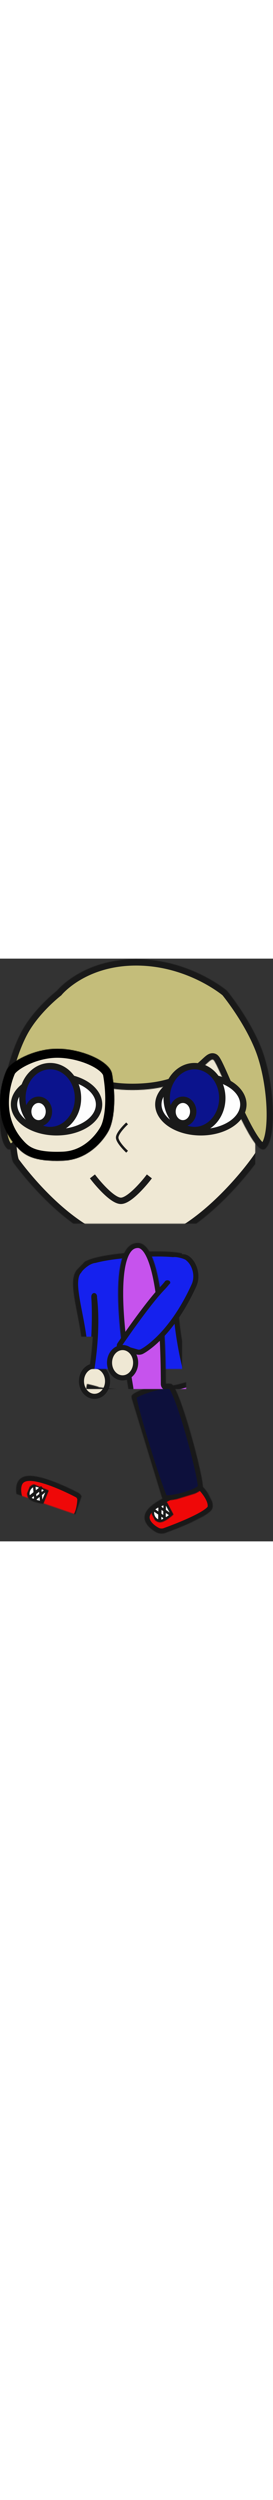 
<svg width="100px" height="914px" viewBox="-6921 -1708 429 914" version="1.1" xmlns="http://www.w3.org/2000/svg" xmlns:xlink="http://www.w3.org/1999/xlink">
    <rect x="-6921" y="-1708" width="429" height="914" fill="#333333" stroke="none"/>
    <!-- Generator: Sketch 42 (36781) - http://www.bohemiancoding.com/sketch -->
    <desc>Created with Sketch.</desc>
    <defs>
        <path d="M12.009,5.532 C35.067,-5.495 96.334,4.403 96.334,4.403 C100.701,5.026 105.151,9.004 106.128,13.3 C106.128,13.3 113.867,38.635 104.241,49.638 C94.614,60.642 19.94,50.61 19.94,50.61 C15.56,50.073 10.097,46.619 7.944,42.763 C7.944,42.763 -11.049,16.558 12.009,5.532 Z" id="path-1"></path>
        <mask id="mask-2" maskContentUnits="userSpaceOnUse" maskUnits="objectBoundingBox" x="0" y="0" width="108.487" height="54.474" fill="white">
            <use xlink:href="#path-1"></use>
        </mask>
        <path d="M4.624,3.953 C10.22,-2.558 21.413,-2.558 27.009,3.953 C32.606,10.465 27.009,30 27.009,30 L4.624,30 C4.624,30 -0.972,10.465 4.624,3.953 Z" id="path-3"></path>
        <mask id="mask-4" maskContentUnits="userSpaceOnUse" maskUnits="objectBoundingBox" x="0" y="0" width="27.36" height="30.93" fill="white">
            <use xlink:href="#path-3"></use>
        </mask>
        <path d="M9.29,5.895 C21.188,-0.936 69.477,-0.926 74.293,5.895 C79.109,12.715 78.553,169.501 74.293,176.082 C70.033,182.663 15.244,185.973 9.29,176.082 C3.336,166.191 -2.608,12.726 9.29,5.895 Z" id="path-5"></path>
        <mask id="mask-6" maskContentUnits="userSpaceOnUse" maskUnits="objectBoundingBox" x="0" y="0" width="75.281" height="181.545" fill="white">
            <use xlink:href="#path-5"></use>
        </mask>
        <path d="M17.467,22.121 C40.525,11.095 101.793,20.992 101.793,20.992 C106.159,21.616 110.609,25.594 111.587,29.89 C111.587,29.89 119.326,55.225 109.699,66.228 C100.072,77.231 25.398,67.199 25.398,67.199 C21.018,66.663 15.555,63.209 13.402,59.352 C13.402,59.352 -5.591,33.148 17.467,22.121 Z" id="path-7"></path>
        <mask id="mask-8" maskContentUnits="userSpaceOnUse" maskUnits="objectBoundingBox" x="0" y="0" width="108.487" height="54.474" fill="white">
            <use xlink:href="#path-7"></use>
        </mask>
        <path d="M4.624,3.953 C10.22,-2.558 21.413,-2.558 27.009,3.953 C32.606,10.465 27.009,30 27.009,30 L4.624,30 C4.624,30 -0.972,10.465 4.624,3.953 Z" id="path-9"></path>
        <mask id="mask-10" maskContentUnits="userSpaceOnUse" maskUnits="objectBoundingBox" x="0" y="0" width="27.36" height="30.93" fill="white">
            <use xlink:href="#path-9"></use>
        </mask>
        <path d="M94.457,18.724 C106.355,11.893 154.645,11.904 159.461,18.724 C164.277,25.545 163.721,182.33 159.461,188.911 C155.201,195.493 100.411,198.802 94.457,188.911 C88.504,179.021 82.559,25.555 94.457,18.724 Z" id="path-11"></path>
        <mask id="mask-12" maskContentUnits="userSpaceOnUse" maskUnits="objectBoundingBox" x="0" y="0" width="75.281" height="181.545" fill="white">
            <use xlink:href="#path-11"></use>
        </mask>
        <path d="M17.156,58.905 C7.303,38.559 206.275,26.117 180.42,51.041 C147.558,82.72 178.89,225.563 188.564,243.825 C198.237,262.086 16.115,264.237 21.124,246.766 C27.335,225.1 45.284,116.989 17.156,58.905 Z" id="path-13"></path>
        <mask id="mask-14" maskContentUnits="userSpaceOnUse" maskUnits="objectBoundingBox" x="0" y="0" width="172.135" height="221.583" fill="white">
            <use xlink:href="#path-13"></use>
        </mask>
        <path d="M40.957,249.975 C37.023,249.768 87.326,255.987 87.663,252.818 C88,249.648 42.732,24.262 102.517,23.84 C136.747,23.598 146.477,137.997 146.719,245.245 C146.738,253.63 184.904,239.723 186.811,240.17 C188.718,240.617 196.651,259.774 193.548,263.405 C190.446,267.036 175.409,276.895 103.758,276.895 C32.106,276.895 12.825,269.301 16.12,269.719 C19.415,270.136 21.311,250.376 22.721,245.168 C22.874,244.601 44.285,250.151 40.957,249.975 Z" id="path-15"></path>
        <mask id="mask-16" maskContentUnits="userSpaceOnUse" maskUnits="objectBoundingBox" x="0" y="0" width="178.489" height="253.055" fill="white">
            <use xlink:href="#path-15"></use>
        </mask>
        <path d="M91.484,22.791 C90.252,24.207 90.742,21.973 93.286,21.53 C95.83,21.087 122.958,4.134 130.652,13.117 C138.346,22.1 123.818,49.725 122.912,52.996 C122.007,56.268 124.157,53.787 124.157,53.787 C124.157,53.787 82.213,83.531 76.437,78.198 C70.662,72.865 92.717,21.375 91.484,22.791 Z" id="path-17"></path>
        <mask id="mask-18" maskContentUnits="userSpaceOnUse" maskUnits="objectBoundingBox" x="0" y="0" width="57.42" height="68.342" fill="white">
            <use xlink:href="#path-17"></use>
        </mask>
        <path d="M6.301,66.652 C9.052,63.77 12.264,60.262 14.076,58.564 C24.338,48.951 20.601,52.54 23.301,55.652 C49.471,85.81 33.015,211.993 35.301,220.652 C36.755,226.158 16.12,221.837 16.301,218.652 C19.966,154.447 -11.656,89.884 6.301,66.652 Z" id="path-19"></path>
        <mask id="mask-20" maskContentUnits="userSpaceOnUse" maskUnits="objectBoundingBox" x="0" y="0" width="37.587" height="170.959" fill="white">
            <use xlink:href="#path-19"></use>
        </mask>
        <path d="M21.297,169.445 C24.036,167.046 33.229,126.571 76.464,89.93 C112.786,59.147 180.029,38.265 219.898,37.744 C264.728,37.159 333.853,64.331 368.547,99.074 C401.435,132.009 401.006,165.282 404.019,169.445 C415.735,185.631 417.359,289.315 411.83,306.13 C409.132,314.332 310.56,450.249 217.204,453.313 C119.181,456.53 26.107,326.549 21.297,320.518 C11.905,308.742 10.61,178.801 21.297,169.445 Z" id="path-21"></path>
        <mask id="mask-22" maskContentUnits="userSpaceOnUse" maskUnits="objectBoundingBox" x="0" y="0" width="401.123" height="415.637" fill="white">
            <use xlink:href="#path-21"></use>
        </mask>
        <path d="M89.319,50.378 C89.319,50.378 129.064,0.875 213.964,0.875 C298.865,0.875 356.764,50.378 356.764,50.378 C356.764,50.378 391.396,92.172 410.379,139.621 C431.316,191.953 436.001,280.283 417.196,297.889 C397.437,316.389 343.444,163.76 335.159,158.69 C326.796,153.574 307.109,206.164 208.082,206.164 C109.055,206.164 110.369,151.21 99.12,164.851 C87.378,179.091 33.252,320.347 10.885,297.889 C-12.133,274.777 4.053,169.574 34.258,113.687 C53.605,77.889 89.319,50.378 89.319,50.378 Z" id="path-23"></path>
        <mask id="mask-24" maskContentUnits="userSpaceOnUse" maskUnits="objectBoundingBox" x="0" y="0" width="429" height="299.428" fill="white">
            <use xlink:href="#path-23"></use>
        </mask>
        <path d="M10.711,33.104 C16.296,21.003 52.545,3.12307181e-15 90.036,0 C127.528,0 172.453,19.154 175.943,39.47 C182.443,77.295 179.333,111.937 170.481,128.595 C167.15,134.864 144.522,173.467 99.052,175.274 C51.071,177.18 37.255,165.629 25.732,152.786 C-17.02,105.138 5.125,45.204 10.711,33.104 Z" id="path-25"></path>
        <mask id="mask-26" maskContentUnits="userSpaceOnUse" maskUnits="objectBoundingBox" x="0" y="0" width="179.408" height="175.481" fill="white">
            <use xlink:href="#path-25"></use>
        </mask>
        <path d="M144.749,50.929 C144.749,50.929 174.624,40.743 205.16,40.743 C235.697,40.743 266.284,50.929 266.284,50.929 L266.284,90.398 C266.284,90.398 234.413,68.754 204.359,68.754 C174.304,68.754 144.749,90.398 144.749,90.398 L144.749,50.929 Z" id="path-27"></path>
        <mask id="mask-28" maskContentUnits="userSpaceOnUse" maskUnits="objectBoundingBox" x="0" y="0" width="121.535" height="49.655" fill="white">
            <use xlink:href="#path-27"></use>
        </mask>
        <path d="M10.711,33.104 C16.296,21.003 52.545,3.12307181e-15 90.036,0 C127.528,0 172.453,19.154 175.943,39.47 C182.443,77.295 179.333,111.937 170.481,128.595 C167.15,134.864 144.522,173.467 99.052,175.274 C51.071,177.18 37.255,165.629 25.732,152.786 C-17.02,105.138 5.125,45.204 10.711,33.104 Z" id="path-29"></path>
        <mask id="mask-30" maskContentUnits="userSpaceOnUse" maskUnits="objectBoundingBox" x="0" y="0" width="179.408" height="175.481" fill="white">
            <use xlink:href="#path-29"></use>
        </mask>
        <path d="M237.394,33.104 C242.979,21.003 279.228,3.12307181e-15 316.719,0 C354.211,0 399.136,19.154 402.627,39.47 C409.126,77.295 406.016,111.937 397.164,128.595 C393.833,134.864 371.205,173.467 325.735,175.274 C277.754,177.18 263.938,165.629 252.415,152.786 C209.663,105.138 231.808,45.204 237.394,33.104 Z" id="path-31"></path>
        <mask id="mask-32" maskContentUnits="userSpaceOnUse" maskUnits="objectBoundingBox" x="0" y="0" width="179.408" height="175.481" fill="white">
            <use xlink:href="#path-31"></use>
        </mask>
    </defs>
    <g id="Group-36" stroke="none" stroke-width="1" fill="none" fill-rule="evenodd" transform="translate(-6921, -1708)">
        <g id="Group-16" transform="translate(15, 422)">
            <g id="Group-14" transform="translate(0, 236)" stroke="#191919">
                <g id="Group-13" transform="translate(265, 206.5) rotate(-27) translate(-265, -206.5) translate(210, 179)">
                    <use id="Rectangle-9" mask="url(#mask-2)" stroke-width="16" fill="#EF0808" xlink:href="#path-1"></use>
                    <g id="Group-19" transform="translate(13.67, 5.2)">
                        <use id="Rectangle-10" mask="url(#mask-4)" stroke-width="8" fill="#FEFEFE" transform="translate(15.817, 14.535) rotate(-91) translate(-15.817, -14.535) " xlink:href="#path-3"></use>
                        <path d="M4.636,8.633 L22.479,18.17" id="Line" stroke-width="5" stroke-linecap="square" transform="translate(13.557, 13.402) rotate(-90) translate(-13.557, -13.402) "></path>
                        <path d="M11.547,10.074 L30.407,20.155" id="Line" stroke-width="4" stroke-linecap="square" transform="translate(20.977, 15.115) rotate(-90) translate(-20.977, -15.115) "></path>
                        <path d="M3.146,9.528 L20.989,19.065" id="Line" stroke-width="4" stroke-linecap="square" transform="translate(12.067, 14.297) scale(-1, 1) rotate(-90) translate(-12.067, -14.297) "></path>
                        <path d="M12.733,9.36 L31.593,19.441" id="Line" stroke-width="4" stroke-linecap="square" transform="translate(22.163, 14.4) scale(-1, 1) rotate(-90) translate(-22.163, -14.4) "></path>
                    </g>
                </g>
                <g id="Group-18" transform="translate(249.57, 100.114) rotate(-16) translate(-249.57, -100.114) translate(209.57, 8.233)" stroke-width="16" fill="#0D103C">
                    <use id="Rectangle-16" mask="url(#mask-6)" transform="translate(40.059, 91.548) scale(-1, 1) rotate(1) translate(-40.059, -91.548) " xlink:href="#path-5"></use>
                </g>
                <g id="Group-12" transform="translate(61.5, 188.5) rotate(-1) translate(-61.5, -188.5) translate(1, 144)">
                    <use id="Rectangle-9" mask="url(#mask-8)" stroke-width="16" fill="#EF0808" transform="translate(60.288, 44.147) rotate(20) translate(-60.288, -44.147) " xlink:href="#path-7"></use>
                    <g id="Group-19" transform="translate(42.31, 36.761) rotate(24) translate(-42.31, -36.761) translate(26.31, 22.2)">
                        <use id="Rectangle-10" mask="url(#mask-10)" stroke-width="8" fill="#FEFEFE" transform="translate(15.817, 14.535) rotate(-91) translate(-15.817, -14.535) " xlink:href="#path-9"></use>
                        <path d="M4.636,8.633 L22.479,18.17" id="Line" stroke-width="5" stroke-linecap="square" transform="translate(13.557, 13.402) rotate(-90) translate(-13.557, -13.402) "></path>
                        <path d="M11.547,10.074 L30.407,20.155" id="Line" stroke-width="4" stroke-linecap="square" transform="translate(20.977, 15.115) rotate(-90) translate(-20.977, -15.115) "></path>
                        <path d="M3.146,9.528 L20.989,19.065" id="Line" stroke-width="4" stroke-linecap="square" transform="translate(12.067, 14.297) scale(-1, 1) rotate(-90) translate(-12.067, -14.297) "></path>
                        <path d="M12.733,9.36 L31.593,19.441" id="Line" stroke-width="4" stroke-linecap="square" transform="translate(22.163, 14.4) scale(-1, 1) rotate(-90) translate(-22.163, -14.4) "></path>
                    </g>
                </g>
                <use id="Rectangle-16" mask="url(#mask-12)" stroke-width="16" fill="#0D103C" transform="translate(125.227, 104.377) scale(-1, 1) rotate(-25) translate(-125.227, -104.377) " xlink:href="#path-11"></use>
            </g>
            <g id="Group-15" transform="translate(99, 0)">
                <ellipse id="Oval-5" stroke="#191919" stroke-width="8" fill="#EFE8D4" cx="34.52" cy="240.774" rx="20.52" ry="23.774"></ellipse>
                <use id="Combined-Shape" stroke="#191919" mask="url(#mask-14)" stroke-width="16" fill="#1521EE" xlink:href="#path-13"></use>
                <use id="Rectangle-8" stroke="#191919" mask="url(#mask-16)" stroke-width="16" fill="#C653ED" xlink:href="#path-15"></use>
                <use id="Rectangle-6" stroke="#191919" mask="url(#mask-18)" stroke-width="16" fill="#EFE8D4" transform="translate(104.181, 44.667) rotate(-45) translate(-104.181, -44.667) " xlink:href="#path-17"></use>
                <g id="Group-6" transform="translate(58, 29)">
                    <path d="M91.866,10.479 C88.03,15.144 92.668,34.534 76.02,66.06 C59.372,97.586 35.995,169.153 35.995,169.153 C35.303,171.244 36.535,172.939 38.743,172.936 L65.921,172.912 C68.131,172.91 71.187,171.646 72.695,170.03 C72.695,170.03 109.482,136.315 122.571,47.957 C126.108,24.086 102.493,3.419 91.866,10.479 Z" id="Rectangle-16" stroke="#191919" stroke-width="8" fill="#1521EE" transform="translate(79.366, 91.006) rotate(16) translate(-79.366, -91.006) "></path>
                    <ellipse id="Oval-5" stroke="#191919" stroke-width="8" fill="#EFE8D4" cx="20.638" cy="182.774" rx="20.52" ry="23.774"></ellipse>
                    <path d="M100.073,59.447 C109.879,58.887 111.186,53.458 111.186,40.479 C111.186,27.5 124.988,12.399 102.186,16.979 C80.879,21.258 93.186,27.5 93.186,40.479 C93.186,53.458 88.944,60.083 100.073,59.447 Z" id="Oval" stroke="#1521EE" fill="#1521EE" transform="translate(102.488, 37.815) rotate(25) translate(-102.488, -37.815) "></path>
                    <ellipse id="Oval-2" stroke="#191919" fill="#191919" cx="91.035" cy="57" rx="4.035" ry="3"></ellipse>
                </g>
                <use id="Rectangle" stroke="#191919" mask="url(#mask-20)" stroke-width="16" fill="#1521EE" xlink:href="#path-19"></use>
                <path d="M33.5,108 C63.747,108 37,77.627 37,71 C37,64.373 44.747,54 34.5,56 C24.253,58 14,69.373 14,71 C14,72.627 3.253,108 33.5,108 Z" id="Oval-3" stroke="#1521EE" fill="#1521EE"></path>
                <ellipse id="Oval-4" stroke="#191919" fill="#191919" cx="34" cy="108" rx="4" ry="5"></ellipse>
            </g>
        </g>
        <g id="Group-29">
            <use id="Rectangle-4" stroke="#191919" mask="url(#mask-22)" stroke-width="20" fill="#EFE8D4" xlink:href="#path-21"></use>
            <use id="Rectangle-3" stroke="#191919" mask="url(#mask-24)" stroke-width="20" fill="#C4BD7A" xlink:href="#path-23"></use>
            <g id="Group-7" transform="translate(0, 141.506)" stroke="#000000">
                <use id="Rectangle-8" mask="url(#mask-26)" stroke-width="28" fill="#EFE8D4" xlink:href="#path-25"></use>
                <use id="Rectangle-9" mask="url(#mask-28)" stroke-width="2" fill="#000000" xlink:href="#path-27"></use>
                <use id="Rectangle-8" mask="url(#mask-30)" stroke-width="28" fill="#EFE8D4" xlink:href="#path-29"></use>
                <use id="Rectangle-8" mask="url(#mask-32)" stroke-width="28" fill="#EFE8D4" transform="translate(316.387, 87.74) scale(-1, 1) translate(-316.387, -87.74) " xlink:href="#path-31"></use>
            </g>
            <path d="M148.311,345.512 C148.311,345.512 175.132,379.886 189.986,379.886 C204.84,379.886 231.66,345.512 231.66,345.512" id="Line" stroke="#191919" stroke-width="10" stroke-linecap="square"></path>
            <path d="M170.374,273.579 C170.374,273.579 183.784,287.73 191.211,287.73 C198.639,287.73 212.049,273.579 212.049,273.579" id="Line" stroke="#191919" stroke-width="4" stroke-linecap="square" transform="translate(191.211, 280.655) scale(1, -1) rotate(90) translate(-191.211, -280.655) "></path>
            <g id="Group-26" transform="translate(22, 168)" stroke="#191919" stroke-width="10">
                <ellipse id="Oval" fill="#FEFEFE" cx="66.864" cy="60.722" rx="66.801" ry="43.678"></ellipse>
                <ellipse id="Oval-2" fill="#0B138D" cx="56.873" cy="50.755" rx="43.678" ry="50.127"></ellipse>
                <ellipse id="Oval-3" fill="#FEFEFE" cx="38.602" cy="71.862" rx="16.272" ry="18.468"></ellipse>
            </g>
            <g id="Group-25" transform="translate(248, 168)" stroke="#191919" stroke-width="10">
                <ellipse id="Oval" fill="#FEFEFE" cx="67.621" cy="60.722" rx="66.801" ry="43.678"></ellipse>
                <ellipse id="Oval-2" fill="#0B138D" cx="57.63" cy="50.755" rx="43.678" ry="50.127"></ellipse>
                <ellipse id="Oval-3" fill="#FEFEFE" cx="39.359" cy="71.862" rx="16.272" ry="18.468"></ellipse>
            </g>
        </g>
    </g>
</svg>